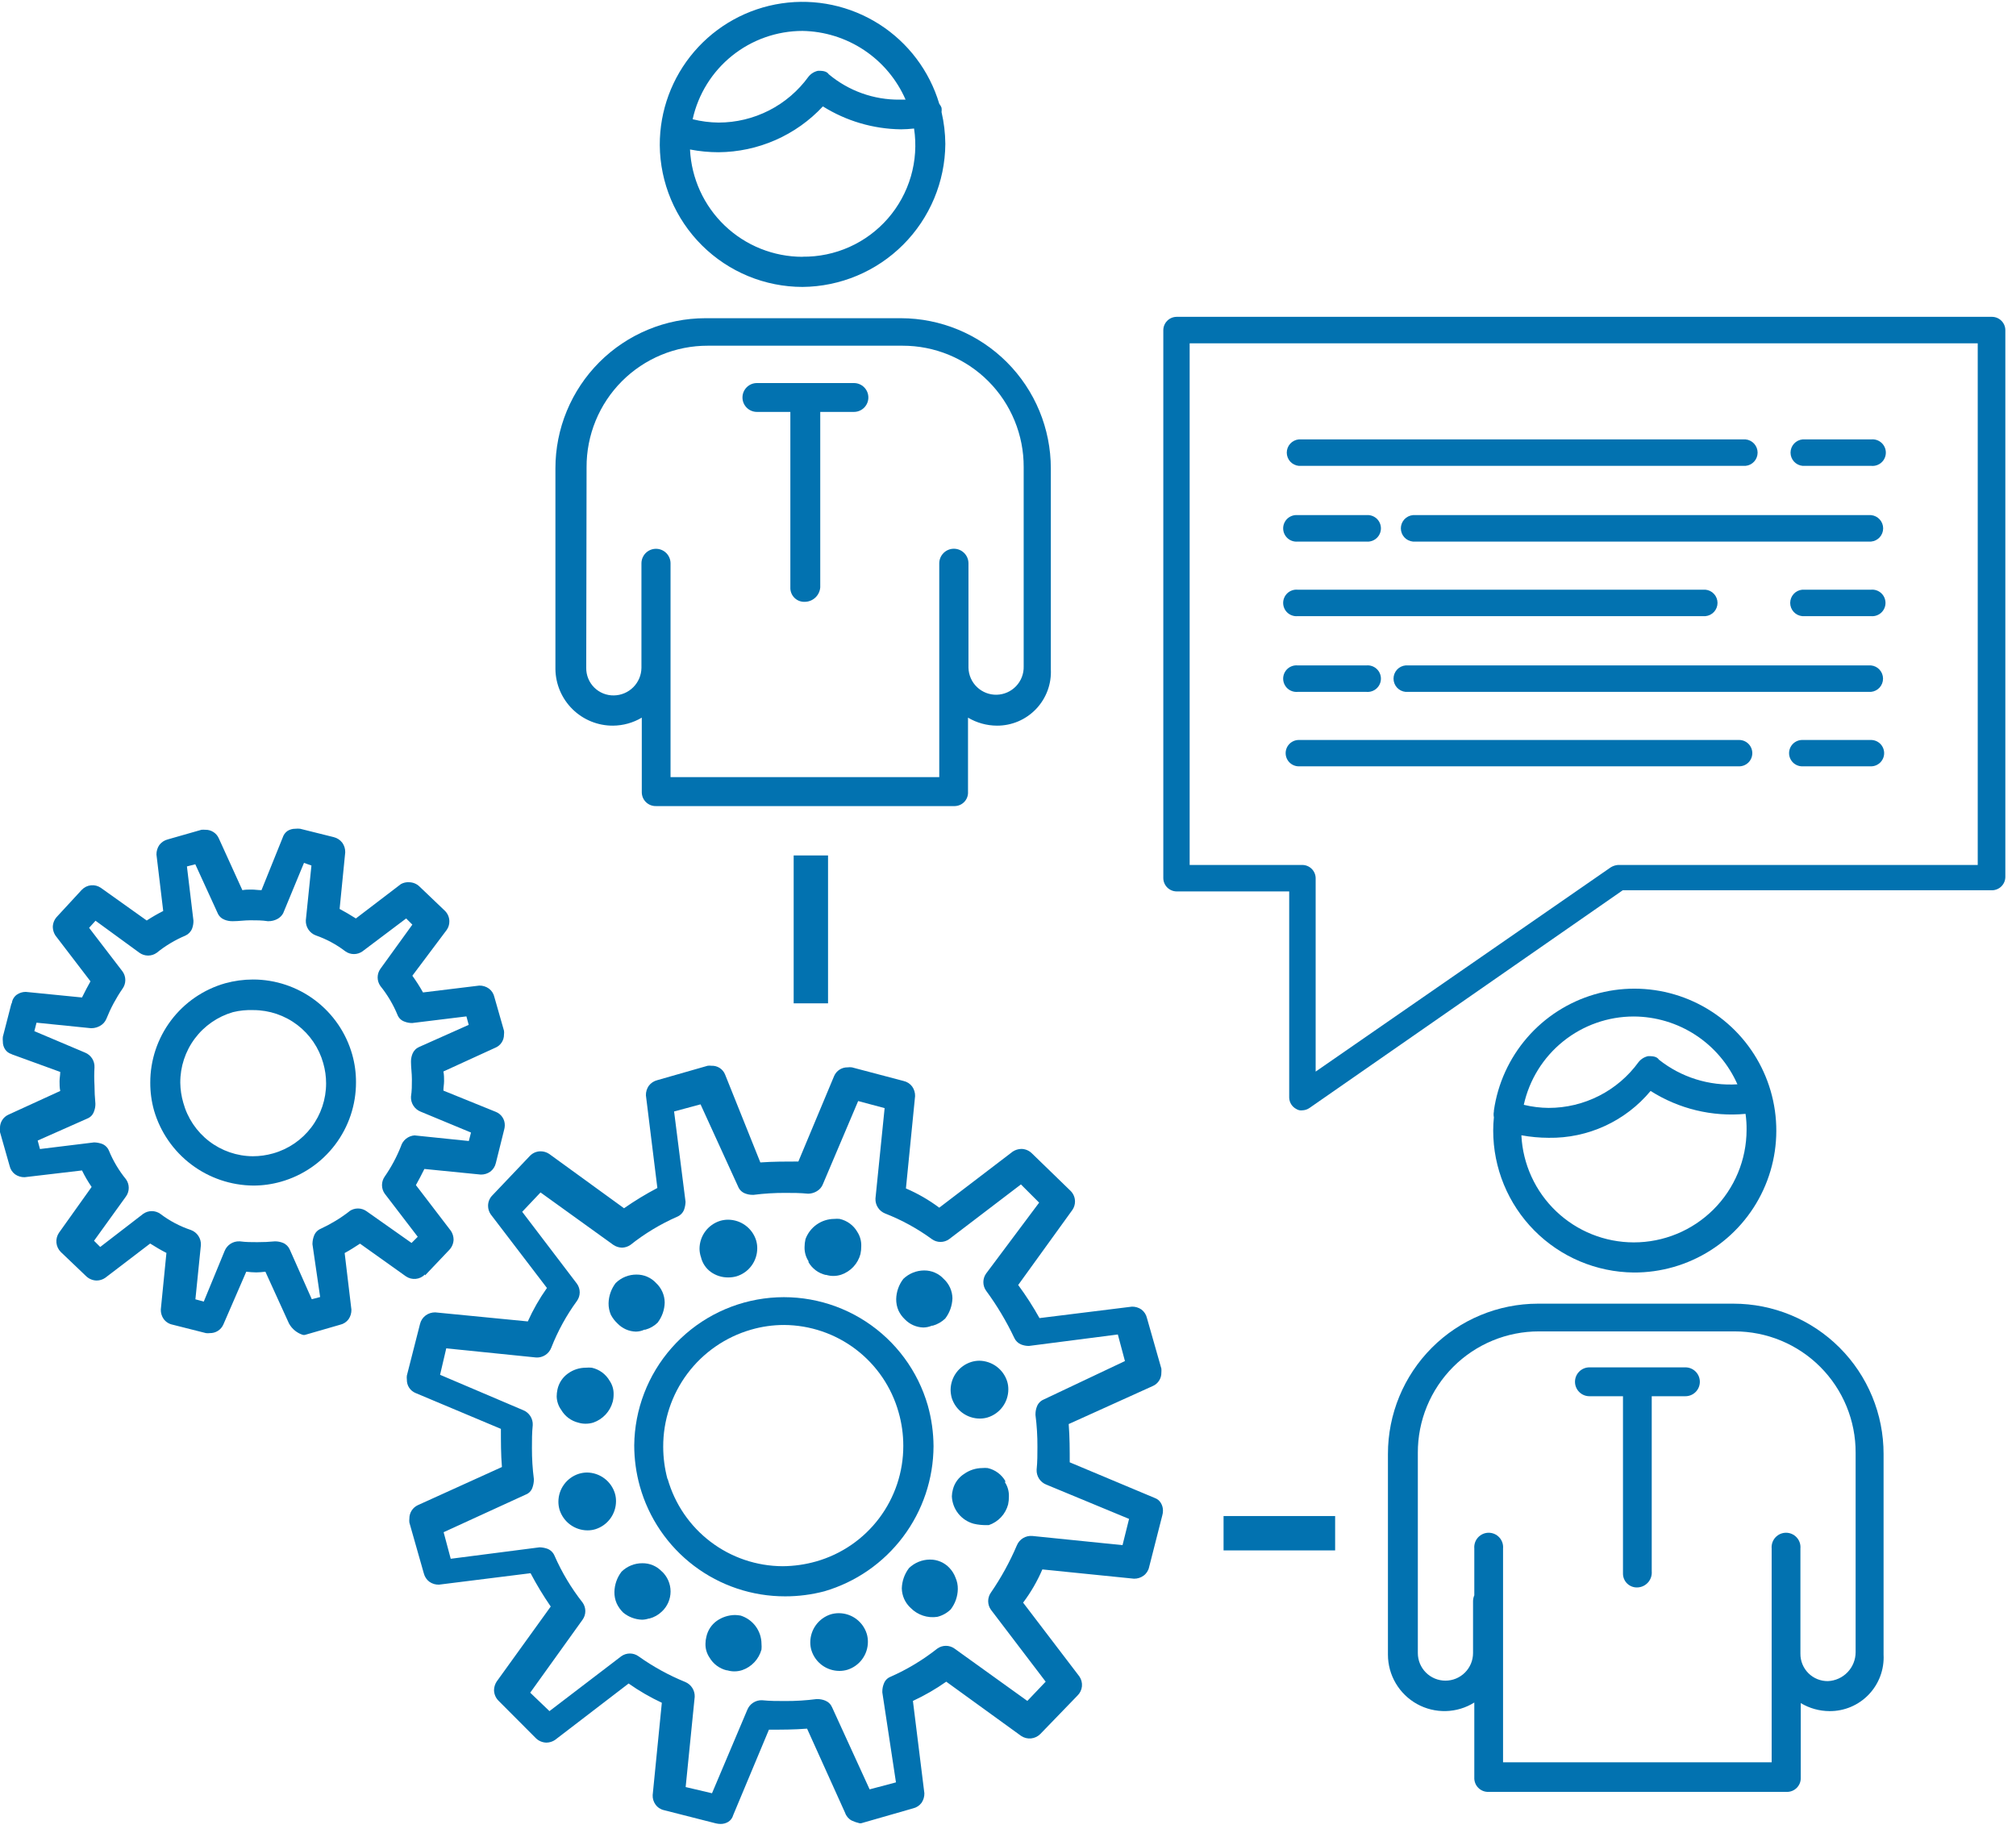 <svg width="176" height="160" viewBox="0 0 176 160" fill="none" xmlns="http://www.w3.org/2000/svg">
<path d="M70.059 25.049C73.361 25.021 76.519 23.695 78.852 21.358C81.185 19.021 82.506 15.861 82.529 12.559C82.521 11.627 82.411 10.698 82.199 9.789C82.215 9.663 82.215 9.536 82.199 9.409C82.152 9.283 82.085 9.165 81.999 9.059C81.143 6.188 79.28 3.721 76.752 2.111C74.224 0.501 71.2 -0.143 68.236 0.295C65.271 0.734 62.564 2.226 60.61 4.499C58.657 6.772 57.588 9.673 57.599 12.669C57.626 15.959 58.949 19.104 61.283 21.422C63.616 23.741 66.77 25.044 70.059 25.049ZM70.059 22.419C67.532 22.417 65.103 21.443 63.275 19.699C61.447 17.954 60.36 15.573 60.239 13.05C61.06 13.209 61.894 13.29 62.729 13.29C64.44 13.277 66.13 12.916 67.697 12.228C69.263 11.541 70.673 10.541 71.839 9.289C73.883 10.567 76.239 11.259 78.649 11.29C79.034 11.287 79.418 11.264 79.799 11.22C80.011 12.615 79.917 14.04 79.523 15.395C79.129 16.75 78.445 18.004 77.519 19.068C76.592 20.133 75.445 20.983 74.157 21.56C72.869 22.137 71.471 22.427 70.059 22.41V22.419ZM70.059 2.699C71.977 2.731 73.845 3.314 75.441 4.378C77.036 5.441 78.293 6.942 79.059 8.699C78.889 8.699 78.719 8.699 78.539 8.699C76.282 8.72 74.091 7.937 72.359 6.489C72.149 6.179 71.739 6.179 71.419 6.179C71.087 6.249 70.79 6.433 70.579 6.699C69.68 7.938 68.499 8.947 67.135 9.642C65.77 10.337 64.261 10.7 62.729 10.7C61.967 10.692 61.209 10.594 60.469 10.409C60.952 8.225 62.165 6.27 63.909 4.868C65.652 3.467 67.822 2.701 70.059 2.699Z" fill="#0272B0"/>
<path d="M53.519 63.349C54.403 63.342 55.269 63.1 56.029 62.65V69.12C56.024 69.286 56.053 69.452 56.114 69.607C56.175 69.762 56.268 69.902 56.386 70.019C56.505 70.137 56.646 70.228 56.801 70.289C56.957 70.349 57.123 70.376 57.289 70.37H83.359C83.518 70.366 83.674 70.33 83.818 70.265C83.963 70.199 84.093 70.105 84.2 69.989C84.307 69.872 84.39 69.735 84.443 69.586C84.496 69.436 84.519 69.278 84.509 69.12V62.65C85.272 63.102 86.142 63.344 87.029 63.349C87.668 63.353 88.302 63.226 88.89 62.976C89.478 62.726 90.009 62.358 90.45 61.896C90.891 61.433 91.233 60.885 91.455 60.286C91.677 59.686 91.773 59.048 91.739 58.41V40.889C91.739 37.416 90.361 34.084 87.907 31.626C85.452 29.168 82.123 27.785 78.649 27.779H61.579C59.859 27.781 58.156 28.121 56.567 28.78C54.978 29.44 53.535 30.406 52.319 31.623C51.104 32.841 50.14 34.286 49.483 35.876C48.826 37.465 48.488 39.169 48.489 40.889V58.41C48.505 59.73 49.043 60.991 49.986 61.917C50.928 62.842 52.198 63.358 53.519 63.349ZM51.209 40.789C51.203 39.397 51.472 38.017 52.001 36.728C52.53 35.44 53.308 34.269 54.292 33.283C55.275 32.297 56.444 31.515 57.73 30.982C59.017 30.45 60.397 30.177 61.789 30.18H78.789C80.181 30.177 81.56 30.449 82.846 30.981C84.132 31.513 85.3 32.294 86.284 33.279C87.267 34.264 88.046 35.434 88.575 36.721C89.105 38.008 89.375 39.388 89.369 40.779V58.179C89.377 58.496 89.323 58.811 89.209 59.106C89.095 59.402 88.924 59.672 88.706 59.901C88.488 60.13 88.226 60.315 87.937 60.443C87.648 60.571 87.336 60.642 87.019 60.65C86.703 60.657 86.388 60.603 86.093 60.489C85.797 60.375 85.527 60.204 85.298 59.986C85.068 59.768 84.884 59.507 84.756 59.217C84.627 58.928 84.557 58.616 84.549 58.3V49.179C84.549 48.841 84.415 48.517 84.176 48.278C83.937 48.039 83.612 47.904 83.274 47.904C82.936 47.904 82.612 48.039 82.373 48.278C82.134 48.517 81.999 48.841 81.999 49.179V67.84H58.539V49.179C58.539 48.843 58.406 48.52 58.167 48.281C57.929 48.043 57.606 47.91 57.269 47.91C56.932 47.91 56.609 48.043 56.371 48.281C56.133 48.52 55.999 48.843 55.999 49.179V58.3C55.992 58.936 55.735 59.545 55.285 59.995C54.835 60.445 54.226 60.702 53.589 60.709C53.271 60.715 52.956 60.656 52.661 60.537C52.366 60.418 52.098 60.24 51.873 60.016C51.648 59.791 51.471 59.523 51.352 59.228C51.233 58.933 51.174 58.617 51.179 58.3L51.209 40.789Z" fill="#0272B0"/>
<path d="M66.079 35.959H68.999V51.279C68.992 51.446 69.02 51.612 69.08 51.767C69.14 51.923 69.232 52.064 69.349 52.182C69.467 52.301 69.607 52.393 69.762 52.455C69.917 52.516 70.083 52.545 70.249 52.539C70.593 52.538 70.923 52.408 71.175 52.174C71.427 51.941 71.582 51.622 71.609 51.279V35.959H74.549C74.883 35.959 75.204 35.827 75.44 35.59C75.677 35.354 75.809 35.034 75.809 34.7C75.809 34.365 75.677 34.045 75.44 33.809C75.204 33.572 74.883 33.44 74.549 33.44H66.079C65.745 33.44 65.425 33.572 65.188 33.809C64.952 34.045 64.819 34.365 64.819 34.7C64.819 35.034 64.952 35.354 65.188 35.59C65.425 35.827 65.745 35.959 66.079 35.959Z" fill="#0272B0"/>
<path d="M142.629 111.089C145.007 111.1 147.338 110.426 149.344 109.148C151.349 107.87 152.945 106.042 153.939 103.882C154.934 101.721 155.286 99.321 154.953 96.966C154.62 94.611 153.617 92.402 152.063 90.602C150.508 88.802 148.469 87.487 146.188 86.815C143.907 86.143 141.48 86.141 139.198 86.81C136.916 87.48 134.875 88.791 133.318 90.589C131.762 92.387 130.755 94.595 130.419 96.949C130.419 96.949 130.419 96.949 130.419 97.029C130.385 97.198 130.385 97.371 130.419 97.54C130.379 97.925 130.359 98.312 130.359 98.699C130.359 101.965 131.648 105.098 133.946 107.418C136.243 109.739 139.364 111.058 142.629 111.089ZM142.629 108.459C140.107 108.457 137.682 107.486 135.856 105.745C134.03 104.005 132.943 101.629 132.819 99.109C133.605 99.253 134.401 99.327 135.199 99.329C136.894 99.356 138.573 99.002 140.113 98.294C141.653 97.586 143.015 96.543 144.099 95.239C146.565 96.806 149.481 97.51 152.389 97.239C152.455 97.703 152.485 98.171 152.479 98.639C152.474 101.247 151.434 103.747 149.587 105.588C147.74 107.429 145.237 108.462 142.629 108.459ZM142.629 88.739C144.549 88.746 146.425 89.309 148.031 90.359C149.637 91.41 150.904 92.904 151.679 94.659C149.209 94.815 146.768 94.049 144.829 92.51C144.629 92.2 144.209 92.199 143.889 92.199C143.557 92.269 143.26 92.453 143.049 92.719C142.15 93.959 140.969 94.967 139.605 95.662C138.24 96.357 136.731 96.72 135.199 96.719C134.468 96.713 133.74 96.622 133.029 96.449C133.512 94.263 134.727 92.307 136.473 90.905C138.218 89.503 140.39 88.739 142.629 88.739Z" fill="#0272B0"/>
<path d="M151.329 113.809H134.259C130.784 113.815 127.453 115.2 124.999 117.66C122.544 120.12 121.167 123.454 121.169 126.929V144.449C121.17 145.329 121.405 146.192 121.852 146.95C122.299 147.708 122.94 148.332 123.709 148.759C124.478 149.185 125.348 149.398 126.227 149.375C127.106 149.353 127.963 149.095 128.709 148.629V155.179C128.702 155.345 128.73 155.511 128.79 155.666C128.85 155.821 128.942 155.962 129.06 156.079C129.177 156.197 129.318 156.288 129.473 156.349C129.628 156.409 129.793 156.437 129.959 156.429H155.959C156.125 156.437 156.291 156.409 156.446 156.349C156.601 156.288 156.741 156.197 156.859 156.079C156.976 155.962 157.068 155.821 157.129 155.666C157.189 155.511 157.216 155.345 157.209 155.179V148.679C157.968 149.133 158.835 149.375 159.719 149.379C160.358 149.384 160.992 149.259 161.581 149.01C162.169 148.761 162.701 148.395 163.143 147.933C163.585 147.471 163.928 146.924 164.151 146.325C164.374 145.726 164.472 145.088 164.439 144.449V126.929C164.441 125.207 164.103 123.501 163.444 121.909C162.786 120.318 161.821 118.871 160.603 117.653C159.386 116.434 157.94 115.468 156.349 114.808C154.757 114.149 153.052 113.809 151.329 113.809ZM161.999 144.239C161.998 144.888 161.746 145.512 161.298 145.981C160.849 146.45 160.238 146.729 159.589 146.759C159.272 146.765 158.957 146.706 158.663 146.588C158.369 146.469 158.102 146.293 157.877 146.069C157.652 145.845 157.475 145.579 157.355 145.285C157.235 144.991 157.175 144.677 157.179 144.359V135.179C157.195 135.005 157.174 134.83 157.118 134.664C157.062 134.498 156.972 134.346 156.854 134.217C156.736 134.088 156.592 133.985 156.432 133.914C156.272 133.844 156.099 133.807 155.924 133.807C155.749 133.807 155.576 133.844 155.416 133.914C155.256 133.985 155.113 134.088 154.995 134.217C154.877 134.346 154.787 134.498 154.731 134.664C154.675 134.83 154.654 135.005 154.669 135.179V153.849H131.219V135.179C131.235 135.005 131.214 134.83 131.158 134.664C131.102 134.498 131.012 134.346 130.894 134.217C130.776 134.088 130.632 133.985 130.472 133.914C130.312 133.844 130.139 133.807 129.964 133.807C129.789 133.807 129.616 133.844 129.456 133.914C129.296 133.985 129.153 134.088 129.035 134.217C128.917 134.346 128.827 134.498 128.771 134.664C128.715 134.83 128.694 135.005 128.709 135.179V139.269C128.636 139.433 128.599 139.61 128.599 139.789V144.309C128.599 144.949 128.345 145.562 127.893 146.014C127.441 146.466 126.829 146.719 126.189 146.719C125.55 146.719 124.937 146.466 124.485 146.014C124.033 145.562 123.779 144.949 123.779 144.309V126.829C123.774 125.438 124.044 124.059 124.574 122.771C125.103 121.484 125.882 120.315 126.865 119.329C127.848 118.344 129.017 117.563 130.303 117.031C131.589 116.499 132.968 116.227 134.359 116.229H151.429C152.82 116.228 154.198 116.502 155.483 117.034C156.768 117.567 157.935 118.348 158.917 119.333C159.899 120.318 160.677 121.487 161.206 122.774C161.735 124.06 162.005 125.438 161.999 126.829V144.239Z" fill="#0272B0"/>
<path d="M147.139 119.369H138.759C138.425 119.369 138.105 119.502 137.868 119.738C137.632 119.975 137.499 120.295 137.499 120.629C137.499 120.964 137.632 121.284 137.868 121.52C138.105 121.757 138.425 121.889 138.759 121.889H141.689V137.319C141.682 137.491 141.711 137.663 141.774 137.823C141.838 137.982 141.935 138.127 142.059 138.246C142.183 138.365 142.331 138.456 142.493 138.514C142.655 138.572 142.828 138.594 142.999 138.579C143.17 138.567 143.337 138.521 143.49 138.443C143.643 138.366 143.779 138.259 143.891 138.129C144.002 137.999 144.087 137.848 144.14 137.685C144.193 137.522 144.213 137.35 144.199 137.179V121.889H147.139C147.474 121.889 147.794 121.757 148.03 121.52C148.267 121.284 148.399 120.964 148.399 120.629C148.399 120.295 148.267 119.975 148.03 119.738C147.794 119.502 147.474 119.369 147.139 119.369Z" fill="#0272B0"/>
<path d="M100.829 130.779L93.389 127.659C93.389 126.599 93.389 125.469 93.299 124.319L100.639 120.999C100.866 120.901 101.058 120.737 101.192 120.528C101.325 120.32 101.394 120.077 101.389 119.829C101.399 119.713 101.399 119.596 101.389 119.479L100.129 115.059C100.061 114.764 99.891 114.502 99.649 114.319C99.406 114.15 99.115 114.063 98.819 114.069L90.749 115.069C90.191 114.068 89.57 113.102 88.889 112.179L93.619 105.629C93.769 105.412 93.85 105.154 93.849 104.889C93.849 104.714 93.814 104.54 93.745 104.379C93.676 104.217 93.576 104.071 93.449 103.949L90.099 100.699C89.854 100.449 89.52 100.305 89.169 100.299C88.903 100.304 88.642 100.383 88.419 100.529L81.999 105.429C81.099 104.757 80.122 104.193 79.089 103.749L79.889 95.689C79.896 95.393 79.808 95.103 79.639 94.859C79.457 94.611 79.19 94.437 78.889 94.37L74.379 93.18C74.253 93.161 74.125 93.161 73.999 93.18C73.749 93.174 73.503 93.243 73.293 93.378C73.082 93.514 72.917 93.709 72.819 93.939L69.699 101.399C68.639 101.399 67.519 101.399 66.379 101.479L63.299 93.799C63.205 93.567 63.041 93.369 62.83 93.233C62.618 93.097 62.37 93.029 62.119 93.04C62.006 93.025 61.892 93.025 61.779 93.04L57.379 94.299C57.084 94.373 56.822 94.546 56.639 94.79C56.47 95.033 56.383 95.323 56.389 95.62L57.389 103.709C56.383 104.238 55.411 104.829 54.479 105.479L47.949 100.739C47.728 100.589 47.467 100.509 47.199 100.509C47.026 100.508 46.854 100.542 46.694 100.609C46.535 100.676 46.39 100.775 46.269 100.899L42.999 104.339C42.875 104.46 42.776 104.605 42.709 104.764C42.642 104.924 42.608 105.096 42.609 105.269C42.609 105.534 42.689 105.792 42.839 106.009L47.749 112.439C47.099 113.356 46.539 114.334 46.079 115.359L37.999 114.569C37.702 114.565 37.411 114.656 37.169 114.829C36.919 115.012 36.742 115.278 36.669 115.579L35.519 120.089C35.505 120.206 35.505 120.323 35.519 120.439C35.513 120.688 35.582 120.934 35.717 121.143C35.853 121.352 36.049 121.514 36.279 121.609L43.729 124.739C43.729 125.869 43.729 126.989 43.819 128.069L36.479 131.399C36.256 131.502 36.067 131.667 35.936 131.875C35.805 132.082 35.736 132.324 35.739 132.569C35.725 132.686 35.725 132.803 35.739 132.919L36.999 137.349C37.072 137.645 37.245 137.907 37.489 138.089C37.732 138.26 38.023 138.347 38.319 138.339L46.319 137.339C46.848 138.343 47.436 139.315 48.079 140.249L43.359 146.799C43.213 147.023 43.133 147.283 43.129 147.549C43.135 147.9 43.279 148.234 43.529 148.479L46.769 151.729C47.018 151.981 47.356 152.124 47.709 152.129C47.973 152.125 48.23 152.045 48.449 151.899L54.879 146.969C55.795 147.614 56.765 148.176 57.779 148.649L56.979 156.709C56.966 157.006 57.054 157.299 57.229 157.539C57.41 157.79 57.677 157.964 57.979 158.029L62.499 159.179C62.634 159.211 62.771 159.228 62.909 159.229C63.15 159.232 63.385 159.166 63.589 159.039C63.796 158.905 63.946 158.698 64.009 158.459L67.129 150.999C68.249 150.999 69.329 150.999 70.459 150.909L73.779 158.259C73.878 158.547 74.081 158.786 74.349 158.929C74.573 159.034 74.808 159.115 75.049 159.169H75.179L79.709 157.869C80.005 157.801 80.267 157.631 80.449 157.389C80.618 157.143 80.706 156.849 80.699 156.549L79.699 148.489C80.717 148.016 81.691 147.454 82.609 146.809L89.139 151.539C89.394 151.713 89.701 151.792 90.008 151.763C90.315 151.734 90.602 151.598 90.819 151.379L94.069 148.019C94.289 147.805 94.425 147.519 94.455 147.214C94.484 146.908 94.404 146.602 94.229 146.349L89.319 139.909C89.993 139.013 90.557 138.04 90.999 137.009L98.999 137.819C99.297 137.824 99.588 137.733 99.829 137.559C100.08 137.379 100.254 137.111 100.319 136.809L101.469 132.299C101.509 132.163 101.529 132.022 101.529 131.879C101.532 131.639 101.466 131.403 101.339 131.199C101.222 131.006 101.042 130.858 100.829 130.779ZM88.769 134.919C88.154 136.361 87.397 137.738 86.509 139.029C86.353 139.248 86.269 139.51 86.269 139.779C86.269 140.048 86.353 140.311 86.509 140.529L91.289 146.809L89.689 148.489L83.329 143.919C83.111 143.763 82.848 143.679 82.579 143.679C82.31 143.679 82.048 143.763 81.829 143.919C80.578 144.908 79.207 145.735 77.749 146.379C77.612 146.432 77.488 146.513 77.386 146.619C77.284 146.724 77.207 146.851 77.159 146.989C77.071 147.205 77.027 147.436 77.029 147.669V147.749L78.219 155.599L75.919 156.209L72.639 149.039C72.582 148.908 72.5 148.789 72.397 148.69C72.294 148.59 72.172 148.512 72.039 148.459C71.82 148.371 71.586 148.327 71.349 148.329H71.279C70.368 148.447 69.449 148.504 68.529 148.499C67.869 148.499 67.209 148.499 66.529 148.429C66.254 148.418 65.982 148.493 65.751 148.644C65.519 148.794 65.341 149.013 65.239 149.269L62.159 156.549L59.859 156.009L60.649 148.129C60.66 147.856 60.588 147.587 60.441 147.356C60.295 147.125 60.081 146.945 59.829 146.839C58.384 146.25 57.011 145.495 55.739 144.589C55.52 144.433 55.258 144.349 54.989 144.349C54.72 144.349 54.458 144.433 54.239 144.589L47.969 149.379L46.289 147.769L50.859 141.399C51.016 141.181 51.1 140.918 51.1 140.649C51.1 140.38 51.016 140.118 50.859 139.899C49.874 138.645 49.05 137.271 48.409 135.809C48.352 135.674 48.269 135.551 48.164 135.448C48.06 135.345 47.936 135.264 47.799 135.209C47.578 135.129 47.345 135.086 47.109 135.079L39.349 136.079L38.729 133.759L45.889 130.479C46.025 130.428 46.149 130.348 46.251 130.245C46.352 130.141 46.431 130.016 46.479 129.879C46.559 129.658 46.603 129.425 46.609 129.189V129.129C46.492 128.228 46.436 127.319 46.439 126.409C46.439 125.749 46.439 125.089 46.509 124.409C46.523 124.133 46.451 123.86 46.302 123.627C46.153 123.394 45.936 123.213 45.679 123.109L38.419 120.019L38.959 117.709L46.819 118.509C47.1 118.522 47.378 118.445 47.613 118.291C47.848 118.137 48.029 117.912 48.129 117.649C48.697 116.199 49.45 114.827 50.369 113.569C50.526 113.351 50.61 113.088 50.61 112.819C50.61 112.55 50.526 112.288 50.369 112.069L45.589 105.789L47.189 104.099L53.549 108.679C53.772 108.829 54.032 108.912 54.299 108.919C54.564 108.913 54.821 108.83 55.039 108.679C56.288 107.687 57.659 106.861 59.119 106.219C59.255 106.163 59.377 106.079 59.48 105.975C59.584 105.87 59.665 105.746 59.719 105.609C59.798 105.388 59.842 105.155 59.849 104.919L58.849 97.029L61.159 96.409L64.439 103.589C64.493 103.723 64.572 103.844 64.674 103.945C64.775 104.046 64.896 104.126 65.029 104.179C65.249 104.268 65.483 104.312 65.719 104.309H65.789C66.705 104.192 67.627 104.135 68.549 104.139C69.209 104.139 69.869 104.139 70.549 104.209C70.813 104.206 71.072 104.134 71.299 103.999C71.545 103.861 71.736 103.642 71.839 103.379L74.919 96.12L77.229 96.739L76.429 104.629C76.416 104.909 76.491 105.186 76.644 105.421C76.796 105.656 77.019 105.837 77.279 105.939C78.73 106.507 80.102 107.26 81.359 108.179C81.578 108.336 81.84 108.42 82.109 108.42C82.378 108.42 82.641 108.336 82.859 108.179L89.129 103.399L90.719 104.989L86.089 111.179C85.933 111.398 85.849 111.66 85.849 111.929C85.849 112.198 85.933 112.461 86.089 112.679C87.039 113.971 87.863 115.351 88.549 116.799C88.667 117.057 88.878 117.261 89.139 117.369C89.359 117.457 89.593 117.501 89.829 117.499L97.589 116.499L98.209 118.819L91.109 122.179C90.977 122.235 90.858 122.317 90.758 122.42C90.658 122.523 90.58 122.645 90.529 122.779C90.441 122.999 90.397 123.233 90.399 123.469V123.529C90.517 124.448 90.574 125.373 90.569 126.299C90.569 126.959 90.569 127.619 90.499 128.299C90.485 128.576 90.558 128.849 90.707 129.082C90.855 129.315 91.073 129.496 91.329 129.599L98.569 132.599L97.999 134.889L90.129 134.089C89.843 134.062 89.556 134.129 89.311 134.278C89.066 134.428 88.876 134.653 88.769 134.919Z" fill="#0272B0"/>
<path d="M80.999 122.699C80.132 119.683 78.207 117.079 75.578 115.365C72.949 113.65 69.79 112.939 66.68 113.361C63.57 113.784 60.715 115.311 58.639 117.665C56.562 120.018 55.401 123.041 55.369 126.179C55.371 127.386 55.535 128.587 55.859 129.749C56.633 132.518 58.293 134.957 60.585 136.693C62.877 138.428 65.674 139.365 68.549 139.359C69.704 139.36 70.853 139.212 71.969 138.919C74.711 138.116 77.119 136.449 78.836 134.166C80.554 131.883 81.488 129.106 81.499 126.249C81.492 125.049 81.323 123.855 80.999 122.699ZM58.269 129.109C58.025 128.196 57.901 127.255 57.899 126.309C57.89 124.002 58.634 121.754 60.018 119.908C61.403 118.061 63.352 116.717 65.569 116.079C66.505 115.807 67.475 115.669 68.449 115.669C70.718 115.681 72.921 116.431 74.725 117.805C76.529 119.18 77.837 121.105 78.449 123.289C78.722 124.242 78.86 125.228 78.859 126.219C78.864 128.499 78.124 130.719 76.752 132.54C75.381 134.361 73.452 135.684 71.259 136.309C70.306 136.581 69.32 136.722 68.329 136.729C66.056 136.72 63.847 135.972 62.036 134.597C60.225 133.223 58.91 131.297 58.289 129.109H58.269Z" fill="#0272B0"/>
<path d="M61.189 109.719C61.306 110.244 61.607 110.71 62.039 111.029C62.487 111.354 63.027 111.526 63.579 111.519C63.826 111.52 64.072 111.486 64.309 111.419C64.83 111.258 65.286 110.934 65.609 110.495C65.933 110.056 66.108 109.525 66.109 108.979C66.111 108.742 66.077 108.507 66.009 108.279C65.846 107.759 65.522 107.305 65.083 106.981C64.644 106.658 64.114 106.482 63.569 106.479C63.332 106.478 63.096 106.512 62.869 106.579C62.349 106.741 61.893 107.065 61.569 107.504C61.245 107.943 61.07 108.474 61.069 109.019C61.072 109.24 61.106 109.458 61.169 109.669L61.189 109.719Z" fill="#0272B0"/>
<path d="M53.899 115.529C54.32 115.973 54.899 116.232 55.509 116.249C55.769 116.246 56.024 116.188 56.259 116.079H56.339C56.742 115.971 57.11 115.761 57.409 115.469C57.8 114.961 58.017 114.341 58.029 113.699C58.025 113.382 57.956 113.068 57.827 112.778C57.698 112.488 57.512 112.226 57.279 112.009C57.062 111.773 56.798 111.585 56.503 111.458C56.208 111.33 55.89 111.266 55.569 111.269C55.232 111.267 54.898 111.331 54.586 111.458C54.273 111.585 53.989 111.772 53.749 112.009C53.359 112.518 53.142 113.138 53.129 113.779C53.125 114.123 53.193 114.464 53.329 114.779C53.476 115.06 53.669 115.313 53.899 115.529Z" fill="#0272B0"/>
<path d="M48.999 123.089C49.162 123.366 49.379 123.606 49.636 123.797C49.894 123.988 50.188 124.124 50.499 124.199C50.7 124.259 50.909 124.29 51.119 124.289C51.35 124.291 51.579 124.258 51.799 124.189C52.206 124.047 52.573 123.807 52.867 123.492C53.161 123.177 53.375 122.795 53.489 122.379C53.543 122.17 53.57 121.955 53.569 121.739C53.584 121.312 53.461 120.892 53.219 120.539C53.053 120.251 52.828 120.001 52.56 119.805C52.291 119.608 51.984 119.47 51.659 119.399C51.49 119.385 51.319 119.385 51.149 119.399C50.585 119.398 50.035 119.577 49.579 119.909C49.115 120.241 48.791 120.733 48.669 121.289C48.624 121.493 48.601 121.701 48.599 121.909C48.61 122.334 48.75 122.746 48.999 123.089Z" fill="#0272B0"/>
<path d="M53.679 130.359C53.516 129.838 53.193 129.382 52.754 129.057C52.316 128.732 51.785 128.554 51.239 128.549C51.002 128.553 50.766 128.59 50.539 128.659C50.02 128.823 49.567 129.148 49.245 129.587C48.923 130.025 48.75 130.555 48.749 131.099C48.749 131.336 48.783 131.572 48.849 131.799C49.013 132.319 49.337 132.774 49.776 133.098C50.214 133.421 50.744 133.597 51.289 133.599C51.523 133.601 51.756 133.567 51.979 133.499C52.501 133.336 52.957 133.01 53.281 132.569C53.604 132.129 53.779 131.596 53.779 131.049C53.781 130.816 53.747 130.583 53.679 130.359Z" fill="#0272B0"/>
<path d="M57.769 137.179C57.553 136.95 57.29 136.769 56.999 136.646C56.708 136.524 56.395 136.464 56.079 136.469C55.742 136.467 55.408 136.531 55.096 136.658C54.783 136.785 54.499 136.972 54.259 137.209C53.869 137.718 53.651 138.338 53.639 138.979C53.633 139.323 53.701 139.665 53.839 139.979C53.981 140.283 54.178 140.557 54.419 140.789C54.882 141.165 55.454 141.379 56.049 141.399C56.246 141.395 56.442 141.361 56.629 141.299H56.689C57.099 141.192 57.474 140.982 57.779 140.689C58.02 140.465 58.212 140.193 58.343 139.891C58.474 139.589 58.542 139.264 58.542 138.934C58.542 138.605 58.474 138.28 58.343 137.978C58.212 137.676 58.02 137.404 57.779 137.179H57.769Z" fill="#0272B0"/>
<path d="M64.659 141.039C64.491 141.008 64.32 140.991 64.149 140.989C63.587 140.999 63.04 141.177 62.579 141.499C62.115 141.831 61.791 142.323 61.669 142.879C61.616 143.082 61.589 143.29 61.589 143.499C61.578 143.926 61.701 144.346 61.939 144.699C62.101 144.977 62.317 145.22 62.575 145.412C62.833 145.605 63.127 145.743 63.439 145.819H63.499C63.7 145.879 63.909 145.91 64.119 145.909C64.35 145.908 64.58 145.871 64.799 145.799C65.205 145.659 65.569 145.421 65.862 145.107C66.155 144.794 66.367 144.413 66.479 143.999C66.494 143.83 66.494 143.659 66.479 143.489C66.473 142.941 66.293 142.409 65.967 141.969C65.64 141.529 65.182 141.204 64.659 141.039Z" fill="#0272B0"/>
<path d="M73.229 140.829C72.992 140.829 72.757 140.863 72.529 140.929C72.011 141.094 71.559 141.42 71.237 141.858C70.915 142.297 70.741 142.826 70.739 143.369C70.737 143.606 70.771 143.842 70.839 144.069C71.001 144.59 71.325 145.046 71.764 145.37C72.203 145.693 72.734 145.868 73.279 145.869C73.516 145.87 73.752 145.836 73.979 145.769C74.498 145.606 74.952 145.281 75.273 144.842C75.595 144.404 75.769 143.874 75.769 143.329C75.77 143.092 75.737 142.857 75.669 142.629C75.507 142.109 75.183 141.653 74.745 141.329C74.306 141.006 73.775 140.83 73.229 140.829Z" fill="#0272B0"/>
<path d="M82.899 136.889C82.681 136.652 82.414 136.464 82.118 136.337C81.822 136.209 81.502 136.145 81.179 136.149C80.5 136.154 79.849 136.419 79.359 136.889C78.969 137.399 78.749 138.018 78.729 138.659C78.735 138.984 78.807 139.304 78.941 139.6C79.076 139.896 79.269 140.161 79.509 140.379C79.808 140.681 80.174 140.908 80.577 141.042C80.98 141.176 81.409 141.213 81.829 141.149C82.27 141.04 82.674 140.816 82.999 140.499C83.39 139.991 83.607 139.371 83.619 138.729C83.626 138.386 83.558 138.044 83.419 137.729C83.303 137.418 83.127 137.132 82.899 136.889Z" fill="#0272B0"/>
<path d="M87.769 129.299C87.605 129.012 87.382 128.762 87.115 128.566C86.848 128.37 86.543 128.231 86.219 128.159C86.063 128.144 85.906 128.144 85.749 128.159C85.191 128.164 84.647 128.338 84.189 128.659C83.692 128.97 83.333 129.461 83.189 130.029C83.135 130.225 83.105 130.427 83.099 130.629C83.122 131.178 83.318 131.705 83.66 132.134C84.001 132.564 84.47 132.874 84.999 133.019C85.382 133.111 85.776 133.151 86.169 133.139H86.329C86.735 133 87.101 132.763 87.394 132.449C87.687 132.135 87.898 131.754 88.009 131.339C88.058 131.109 88.082 130.875 88.079 130.639C88.093 130.204 87.975 129.776 87.739 129.409L87.769 129.299Z" fill="#0272B0"/>
<path d="M83.089 122.039C83.253 122.559 83.577 123.014 84.016 123.338C84.454 123.661 84.984 123.837 85.529 123.839C85.766 123.841 86.002 123.807 86.229 123.739C86.749 123.576 87.204 123.252 87.528 122.813C87.851 122.375 88.027 121.844 88.029 121.299C88.031 121.062 87.998 120.826 87.929 120.599C87.765 120.079 87.441 119.624 87.003 119.299C86.564 118.974 86.035 118.796 85.489 118.789C85.252 118.792 85.016 118.829 84.789 118.899C84.269 119.063 83.815 119.387 83.491 119.826C83.168 120.264 82.992 120.794 82.989 121.339C82.993 121.576 83.027 121.811 83.089 122.039Z" fill="#0272B0"/>
<path d="M78.999 115.179C79.422 115.618 80 115.873 80.609 115.889C80.867 115.885 81.122 115.831 81.359 115.729H81.439C81.844 115.613 82.215 115.4 82.519 115.109C82.909 114.6 83.129 113.981 83.149 113.339C83.144 113.021 83.074 112.707 82.943 112.416C82.812 112.126 82.624 111.865 82.389 111.649C82.172 111.413 81.908 111.225 81.613 111.098C81.318 110.97 81 110.906 80.679 110.909C80 110.912 79.348 111.177 78.859 111.649C78.471 112.155 78.254 112.772 78.239 113.409C78.235 113.753 78.303 114.094 78.439 114.409C78.576 114.699 78.766 114.96 78.999 115.179Z" fill="#0272B0"/>
<path d="M70.579 110.179C70.738 110.458 70.952 110.701 71.209 110.894C71.465 111.086 71.758 111.224 72.069 111.299H72.139C72.341 111.359 72.549 111.39 72.759 111.389C72.99 111.388 73.22 111.351 73.439 111.279C73.845 111.14 74.211 110.903 74.504 110.589C74.797 110.275 75.008 109.894 75.119 109.479C75.168 109.249 75.192 109.015 75.189 108.779C75.203 108.344 75.085 107.916 74.849 107.549C74.685 107.262 74.462 107.012 74.195 106.816C73.928 106.62 73.623 106.481 73.299 106.409C73.143 106.394 72.986 106.394 72.829 106.409C72.28 106.413 71.746 106.585 71.297 106.901C70.848 107.217 70.507 107.664 70.319 108.179C70.267 108.409 70.24 108.644 70.239 108.879C70.229 109.315 70.351 109.744 70.589 110.109L70.579 110.179Z" fill="#0272B0"/>
<path d="M37.109 111.339L39.209 109.129C39.451 108.883 39.591 108.554 39.599 108.209C39.595 107.943 39.515 107.683 39.369 107.459L36.309 103.459C36.539 103.039 36.799 102.569 37.049 102.049L41.969 102.539C42.266 102.546 42.556 102.458 42.799 102.289C43.047 102.102 43.221 101.833 43.289 101.529L44.019 98.599C44.051 98.485 44.067 98.368 44.069 98.249C44.076 97.998 44.006 97.75 43.868 97.54C43.731 97.329 43.532 97.165 43.299 97.07L38.709 95.209C38.709 94.939 38.769 94.659 38.769 94.379C38.769 94.099 38.769 93.82 38.709 93.54L43.209 91.48C43.444 91.39 43.645 91.231 43.786 91.023C43.927 90.816 44.002 90.57 43.999 90.32C44.014 90.207 44.014 90.092 43.999 89.98L43.159 87.04C43.094 86.743 42.923 86.48 42.679 86.299C42.437 86.127 42.147 86.037 41.849 86.04L36.929 86.639C36.648 86.135 36.337 85.648 35.999 85.18L38.999 81.18C39.151 80.963 39.232 80.704 39.229 80.439C39.23 80.266 39.195 80.095 39.128 79.935C39.061 79.775 38.963 79.631 38.839 79.51L36.639 77.409C36.393 77.162 36.059 77.021 35.709 77.019C35.462 77.002 35.215 77.058 34.999 77.18L31.069 80.18C30.599 79.879 30.119 79.599 29.649 79.349L30.139 74.409C30.147 74.113 30.06 73.822 29.889 73.579C29.703 73.329 29.434 73.152 29.129 73.079L26.199 72.349C26.063 72.334 25.926 72.334 25.789 72.349C25.546 72.345 25.306 72.411 25.099 72.54C24.899 72.68 24.751 72.885 24.679 73.12L22.829 77.709C22.539 77.709 22.239 77.659 21.969 77.659C21.699 77.659 21.429 77.659 21.159 77.709L19.099 73.18C18.999 72.955 18.834 72.764 18.626 72.633C18.418 72.501 18.176 72.434 17.929 72.439C17.816 72.43 17.703 72.43 17.589 72.439L14.649 73.279C14.354 73.353 14.093 73.526 13.909 73.769C13.743 74.014 13.656 74.304 13.659 74.599L14.249 79.529C13.755 79.779 13.274 80.057 12.809 80.359L8.809 77.51C8.556 77.334 8.249 77.254 7.943 77.286C7.637 77.317 7.352 77.457 7.139 77.68L4.999 79.999C4.757 80.246 4.618 80.574 4.609 80.919C4.614 81.186 4.693 81.446 4.839 81.669L7.899 85.669C7.669 86.089 7.409 86.559 7.159 87.079L2.239 86.59C1.96 86.592 1.688 86.679 1.459 86.84C1.339 86.929 1.238 87.043 1.164 87.174C1.09 87.305 1.044 87.45 1.029 87.599H0.999L0.249 90.51C0.234 90.646 0.234 90.783 0.249 90.919C0.244 91.16 0.31 91.397 0.439 91.599C0.577 91.814 0.792 91.968 1.039 92.029H0.999L5.259 93.579C5.259 93.849 5.199 94.12 5.199 94.389C5.199 94.659 5.199 94.959 5.259 95.239L0.739 97.309C0.514 97.41 0.324 97.575 0.193 97.783C0.061 97.991 -0.006 98.233 -0.001 98.48C-0.015 98.596 -0.015 98.713 -0.001 98.829L0.839 101.779C0.905 102.076 1.075 102.339 1.319 102.519C1.563 102.688 1.853 102.776 2.149 102.769L7.159 102.179C7.403 102.68 7.684 103.161 7.999 103.619L5.149 107.619C4.976 107.874 4.897 108.182 4.926 108.488C4.955 108.795 5.091 109.082 5.309 109.299L7.509 111.399C7.758 111.644 8.091 111.783 8.439 111.789C8.703 111.787 8.96 111.707 9.179 111.559L13.109 108.559C13.579 108.859 14.059 109.139 14.529 109.379L14.039 114.319C14.031 114.616 14.119 114.907 14.289 115.149C14.474 115.4 14.745 115.575 15.049 115.639L17.979 116.379C18.092 116.394 18.206 116.394 18.319 116.379C18.568 116.385 18.813 116.317 19.023 116.183C19.233 116.05 19.399 115.857 19.499 115.629L21.499 111.019C21.788 111.054 22.078 111.074 22.369 111.079C22.637 111.074 22.904 111.054 23.169 111.019L25.229 115.539C25.493 116.021 25.934 116.38 26.459 116.539H26.609L29.689 115.649C29.986 115.584 30.249 115.413 30.429 115.169C30.6 114.923 30.687 114.629 30.679 114.329L30.089 109.389C30.549 109.139 30.989 108.859 31.429 108.569L35.429 111.419C35.682 111.594 35.988 111.674 36.294 111.645C36.599 111.616 36.885 111.479 37.099 111.259L37.109 111.339ZM30.499 105.749C29.726 106.349 28.887 106.858 27.999 107.269C27.867 107.325 27.747 107.407 27.648 107.51C27.548 107.613 27.47 107.735 27.419 107.869C27.332 108.089 27.285 108.323 27.279 108.559V108.629L27.949 113.229L27.219 113.419L25.299 109.089C25.184 108.822 24.969 108.61 24.699 108.499C24.477 108.411 24.239 108.367 23.999 108.369C23.489 108.419 22.999 108.439 22.469 108.439C21.939 108.439 21.469 108.439 20.949 108.369H20.899C20.624 108.358 20.352 108.433 20.12 108.584C19.889 108.734 19.711 108.953 19.609 109.209L17.789 113.629L17.059 113.429L17.539 108.689C17.552 108.407 17.475 108.128 17.319 107.892C17.162 107.657 16.935 107.477 16.669 107.379C15.708 107.059 14.806 106.582 13.999 105.969C13.78 105.813 13.518 105.729 13.249 105.729C12.98 105.729 12.718 105.813 12.499 105.969L8.749 108.859L8.209 108.319L10.999 104.449C11.156 104.231 11.24 103.968 11.24 103.699C11.24 103.43 11.156 103.168 10.999 102.949C10.383 102.193 9.881 101.351 9.509 100.449C9.454 100.316 9.372 100.195 9.269 100.094C9.166 99.992 9.044 99.913 8.909 99.859C8.688 99.78 8.455 99.737 8.219 99.73L3.489 100.309L3.289 99.57L7.619 97.65C7.754 97.597 7.875 97.516 7.975 97.413C8.075 97.309 8.152 97.185 8.199 97.049C8.288 96.83 8.332 96.596 8.329 96.359C8.279 95.79 8.249 95.26 8.249 94.749C8.218 94.227 8.218 93.702 8.249 93.18C8.263 92.905 8.19 92.633 8.041 92.401C7.892 92.17 7.675 91.991 7.419 91.889L2.999 90.019L3.189 89.279L7.929 89.76H7.999C8.263 89.756 8.522 89.684 8.749 89.549C8.992 89.412 9.183 89.197 9.289 88.939C9.659 88.012 10.132 87.13 10.699 86.309C10.856 86.091 10.94 85.828 10.94 85.559C10.94 85.29 10.856 85.028 10.699 84.809L7.779 80.999L8.339 80.379L12.179 83.18C12.398 83.336 12.66 83.42 12.929 83.42C13.198 83.42 13.46 83.336 13.679 83.18C14.438 82.565 15.28 82.06 16.179 81.68C16.448 81.561 16.659 81.342 16.769 81.07C16.851 80.849 16.892 80.615 16.889 80.379L16.319 75.639L17.049 75.449L18.999 79.709C19.055 79.842 19.137 79.961 19.24 80.061C19.343 80.161 19.465 80.238 19.599 80.29C19.819 80.378 20.053 80.422 20.289 80.419H20.339C20.849 80.419 21.339 80.34 21.859 80.34C22.379 80.34 22.859 80.339 23.379 80.419H23.429C23.701 80.422 23.969 80.356 24.209 80.23C24.425 80.117 24.602 79.943 24.719 79.73L26.539 75.329L27.189 75.559L26.699 80.34C26.686 80.623 26.763 80.904 26.919 81.141C27.075 81.379 27.303 81.56 27.569 81.659C28.498 81.983 29.369 82.452 30.149 83.049C30.368 83.206 30.63 83.29 30.899 83.29C31.168 83.29 31.43 83.206 31.649 83.049L35.459 80.18L35.999 80.719L33.209 84.579C33.053 84.798 32.969 85.061 32.969 85.329C32.969 85.598 33.053 85.861 33.209 86.079C33.823 86.841 34.325 87.686 34.699 88.59C34.751 88.725 34.831 88.849 34.934 88.951C35.038 89.052 35.163 89.131 35.299 89.18C35.519 89.268 35.753 89.312 35.989 89.309L40.719 88.73L40.919 89.469L36.589 91.4C36.458 91.457 36.339 91.539 36.24 91.642C36.14 91.745 36.062 91.866 36.009 91.999C35.922 92.219 35.877 92.453 35.879 92.689C35.879 93.2 35.959 93.689 35.959 94.219C35.959 94.749 35.959 95.219 35.879 95.739C35.865 96.016 35.938 96.289 36.087 96.522C36.235 96.755 36.453 96.936 36.709 97.04L41.119 98.87L40.929 99.609L36.189 99.12C35.917 99.139 35.657 99.242 35.444 99.413C35.231 99.585 35.076 99.817 34.999 100.079C34.63 101.007 34.157 101.889 33.589 102.709C33.433 102.928 33.349 103.19 33.349 103.459C33.349 103.728 33.433 103.991 33.589 104.209L36.469 107.969L35.929 108.509L31.999 105.739C31.78 105.583 31.518 105.499 31.249 105.499C30.98 105.499 30.718 105.583 30.499 105.739V105.749Z" fill="#0272B0"/>
<path d="M22.089 85.51C21.268 85.511 20.451 85.622 19.659 85.84C17.772 86.376 16.112 87.514 14.931 89.081C13.751 90.648 13.114 92.558 13.119 94.519C13.116 95.341 13.227 96.159 13.449 96.949C13.999 98.828 15.139 100.479 16.701 101.659C18.262 102.838 20.162 103.484 22.119 103.499C22.938 103.499 23.752 103.384 24.539 103.159C26.427 102.623 28.087 101.485 29.267 99.918C30.448 98.351 31.084 96.441 31.079 94.48C31.083 93.661 30.972 92.847 30.749 92.059C30.216 90.174 29.081 88.514 27.518 87.331C25.955 86.149 24.049 85.51 22.089 85.51ZM15.739 94.51C15.733 93.124 16.178 91.773 17.008 90.663C17.838 89.553 19.008 88.745 20.339 88.359C20.925 88.216 21.527 88.156 22.129 88.18C23.51 88.183 24.852 88.637 25.951 89.472C27.051 90.308 27.847 91.48 28.219 92.809C28.385 93.385 28.469 93.981 28.469 94.579C28.469 95.962 28.018 97.307 27.184 98.409C26.351 99.512 25.18 100.313 23.849 100.689C23.27 100.855 22.671 100.939 22.069 100.939C20.685 100.929 19.343 100.466 18.247 99.621C17.151 98.775 16.362 97.595 15.999 96.26C15.835 95.697 15.748 95.115 15.739 94.529V94.51Z" fill="#0272B0"/>
<path d="M72.289 74.68H69.289V87.59H72.289V74.68Z" fill="#0272B0"/>
<path d="M116.559 132.349H106.819V135.349H116.559V132.349Z" fill="#0272B0"/>
<path d="M173.919 27.66H102.709C102.404 27.665 102.113 27.789 101.898 28.006C101.684 28.222 101.562 28.514 101.559 28.82V76.659C101.562 76.965 101.684 77.257 101.898 77.473C102.113 77.69 102.404 77.814 102.709 77.82H112.549V95.82C112.554 96.028 112.615 96.231 112.726 96.407C112.837 96.583 112.994 96.725 113.179 96.82C113.334 96.918 113.518 96.957 113.699 96.93C113.925 96.923 114.145 96.85 114.329 96.719L141.669 77.719H173.919C174.224 77.714 174.515 77.59 174.73 77.373C174.945 77.157 175.067 76.865 175.069 76.559V28.82C175.067 28.514 174.945 28.222 174.73 28.006C174.515 27.789 174.224 27.665 173.919 27.66ZM172.659 75.51H141.249C141.026 75.529 140.81 75.601 140.619 75.719L114.859 93.549V76.659C114.854 76.354 114.73 76.063 114.513 75.849C114.297 75.634 114.004 75.512 113.699 75.51H103.859V29.97H172.659V75.51Z" fill="#0272B0"/>
<path d="M113.389 40.669H152.389C152.677 40.643 152.945 40.509 153.139 40.296C153.334 40.082 153.442 39.803 153.442 39.514C153.442 39.225 153.334 38.947 153.139 38.733C152.945 38.52 152.677 38.386 152.389 38.359H113.389C113.102 38.386 112.834 38.52 112.639 38.733C112.445 38.947 112.337 39.225 112.337 39.514C112.337 39.803 112.445 40.082 112.639 40.296C112.834 40.509 113.102 40.643 113.389 40.669Z" fill="#0272B0"/>
<path d="M157.369 40.669H163.369C163.53 40.684 163.692 40.666 163.845 40.614C163.998 40.563 164.139 40.481 164.258 40.372C164.378 40.263 164.473 40.131 164.538 39.983C164.603 39.836 164.637 39.676 164.637 39.514C164.637 39.353 164.603 39.193 164.538 39.046C164.473 38.898 164.378 38.766 164.258 38.657C164.139 38.548 163.998 38.466 163.845 38.414C163.692 38.363 163.53 38.344 163.369 38.359H157.369C157.082 38.386 156.814 38.52 156.619 38.733C156.425 38.947 156.317 39.225 156.317 39.514C156.317 39.803 156.425 40.082 156.619 40.296C156.814 40.509 157.082 40.643 157.369 40.669Z" fill="#0272B0"/>
<path d="M163.349 44.969H123.349C123.062 44.996 122.794 45.13 122.599 45.343C122.405 45.557 122.297 45.835 122.297 46.124C122.297 46.413 122.405 46.692 122.599 46.906C122.794 47.119 123.062 47.253 123.349 47.279H163.349C163.637 47.253 163.905 47.119 164.099 46.906C164.294 46.692 164.402 46.413 164.402 46.124C164.402 45.835 164.294 45.557 164.099 45.343C163.905 45.13 163.637 44.996 163.349 44.969Z" fill="#0272B0"/>
<path d="M113.289 47.279H119.289C119.45 47.294 119.612 47.276 119.765 47.224C119.918 47.173 120.059 47.091 120.178 46.982C120.298 46.873 120.393 46.741 120.458 46.593C120.523 46.446 120.557 46.286 120.557 46.124C120.557 45.963 120.523 45.803 120.458 45.656C120.393 45.508 120.298 45.376 120.178 45.267C120.059 45.158 119.918 45.076 119.765 45.025C119.612 44.973 119.45 44.955 119.289 44.969H113.289C113.129 44.955 112.967 44.973 112.814 45.025C112.66 45.076 112.52 45.158 112.4 45.267C112.281 45.376 112.186 45.508 112.121 45.656C112.055 45.803 112.022 45.963 112.022 46.124C112.022 46.286 112.055 46.446 112.121 46.593C112.186 46.741 112.281 46.873 112.4 46.982C112.52 47.091 112.66 47.173 112.814 47.224C112.967 47.276 113.129 47.294 113.289 47.279Z" fill="#0272B0"/>
<path d="M113.289 53.789H148.889C149.177 53.763 149.445 53.629 149.639 53.416C149.834 53.202 149.942 52.923 149.942 52.635C149.942 52.345 149.834 52.067 149.639 51.853C149.445 51.639 149.177 51.506 148.889 51.48H113.289C113.129 51.465 112.967 51.483 112.814 51.535C112.66 51.586 112.52 51.668 112.4 51.777C112.281 51.886 112.186 52.018 112.121 52.166C112.055 52.313 112.022 52.473 112.022 52.635C112.022 52.796 112.055 52.956 112.121 53.103C112.186 53.251 112.281 53.383 112.4 53.492C112.52 53.601 112.66 53.683 112.814 53.734C112.967 53.786 113.129 53.804 113.289 53.789Z" fill="#0272B0"/>
<path d="M163.339 51.48H157.339C157.052 51.506 156.784 51.639 156.589 51.853C156.395 52.067 156.287 52.345 156.287 52.635C156.287 52.923 156.395 53.202 156.589 53.416C156.784 53.629 157.052 53.763 157.339 53.789H163.339C163.5 53.804 163.662 53.786 163.815 53.734C163.968 53.683 164.109 53.601 164.228 53.492C164.348 53.383 164.443 53.251 164.508 53.103C164.573 52.956 164.607 52.796 164.607 52.635C164.607 52.473 164.573 52.313 164.508 52.166C164.443 52.018 164.348 51.886 164.228 51.777C164.109 51.668 163.968 51.586 163.815 51.535C163.662 51.483 163.5 51.465 163.339 51.48Z" fill="#0272B0"/>
<path d="M163.339 60.4C163.627 60.373 163.895 60.239 164.089 60.026C164.284 59.812 164.392 59.533 164.392 59.245C164.392 58.955 164.284 58.677 164.089 58.463C163.895 58.249 163.627 58.116 163.339 58.09H122.709C122.422 58.116 122.154 58.249 121.959 58.463C121.765 58.677 121.657 58.955 121.657 59.245C121.657 59.533 121.765 59.812 121.959 60.026C122.154 60.239 122.422 60.373 122.709 60.4H163.339Z" fill="#0272B0"/>
<path d="M113.289 60.4H119.289C119.45 60.414 119.612 60.396 119.765 60.344C119.918 60.293 120.059 60.211 120.178 60.102C120.298 59.993 120.393 59.861 120.458 59.713C120.523 59.566 120.557 59.406 120.557 59.245C120.557 59.083 120.523 58.923 120.458 58.776C120.393 58.628 120.298 58.496 120.178 58.387C120.059 58.278 119.918 58.196 119.765 58.145C119.612 58.093 119.45 58.075 119.289 58.09H113.289C113.129 58.075 112.967 58.093 112.814 58.145C112.66 58.196 112.52 58.278 112.4 58.387C112.281 58.496 112.186 58.628 112.121 58.776C112.055 58.923 112.022 59.083 112.022 59.245C112.022 59.406 112.055 59.566 112.121 59.713C112.186 59.861 112.281 59.993 112.4 60.102C112.52 60.211 112.66 60.293 112.814 60.344C112.967 60.396 113.129 60.414 113.289 60.4Z" fill="#0272B0"/>
<path d="M151.829 64.599H113.389C113.084 64.599 112.792 64.721 112.576 64.936C112.361 65.152 112.239 65.445 112.239 65.749C112.239 66.055 112.361 66.347 112.576 66.563C112.792 66.778 113.084 66.9 113.389 66.9H151.829C152.134 66.9 152.427 66.778 152.643 66.563C152.858 66.347 152.979 66.055 152.979 65.749C152.979 65.445 152.858 65.152 152.643 64.936C152.427 64.721 152.134 64.599 151.829 64.599Z" fill="#0272B0"/>
<path d="M163.339 64.599H157.339C157.034 64.599 156.742 64.721 156.526 64.936C156.311 65.152 156.189 65.445 156.189 65.749C156.189 66.055 156.311 66.347 156.526 66.563C156.742 66.778 157.034 66.9 157.339 66.9H163.339C163.644 66.9 163.937 66.778 164.153 66.563C164.368 66.347 164.489 66.055 164.489 65.749C164.489 65.445 164.368 65.152 164.153 64.936C163.937 64.721 163.644 64.599 163.339 64.599Z" fill="#0272B0"/>
</svg>
